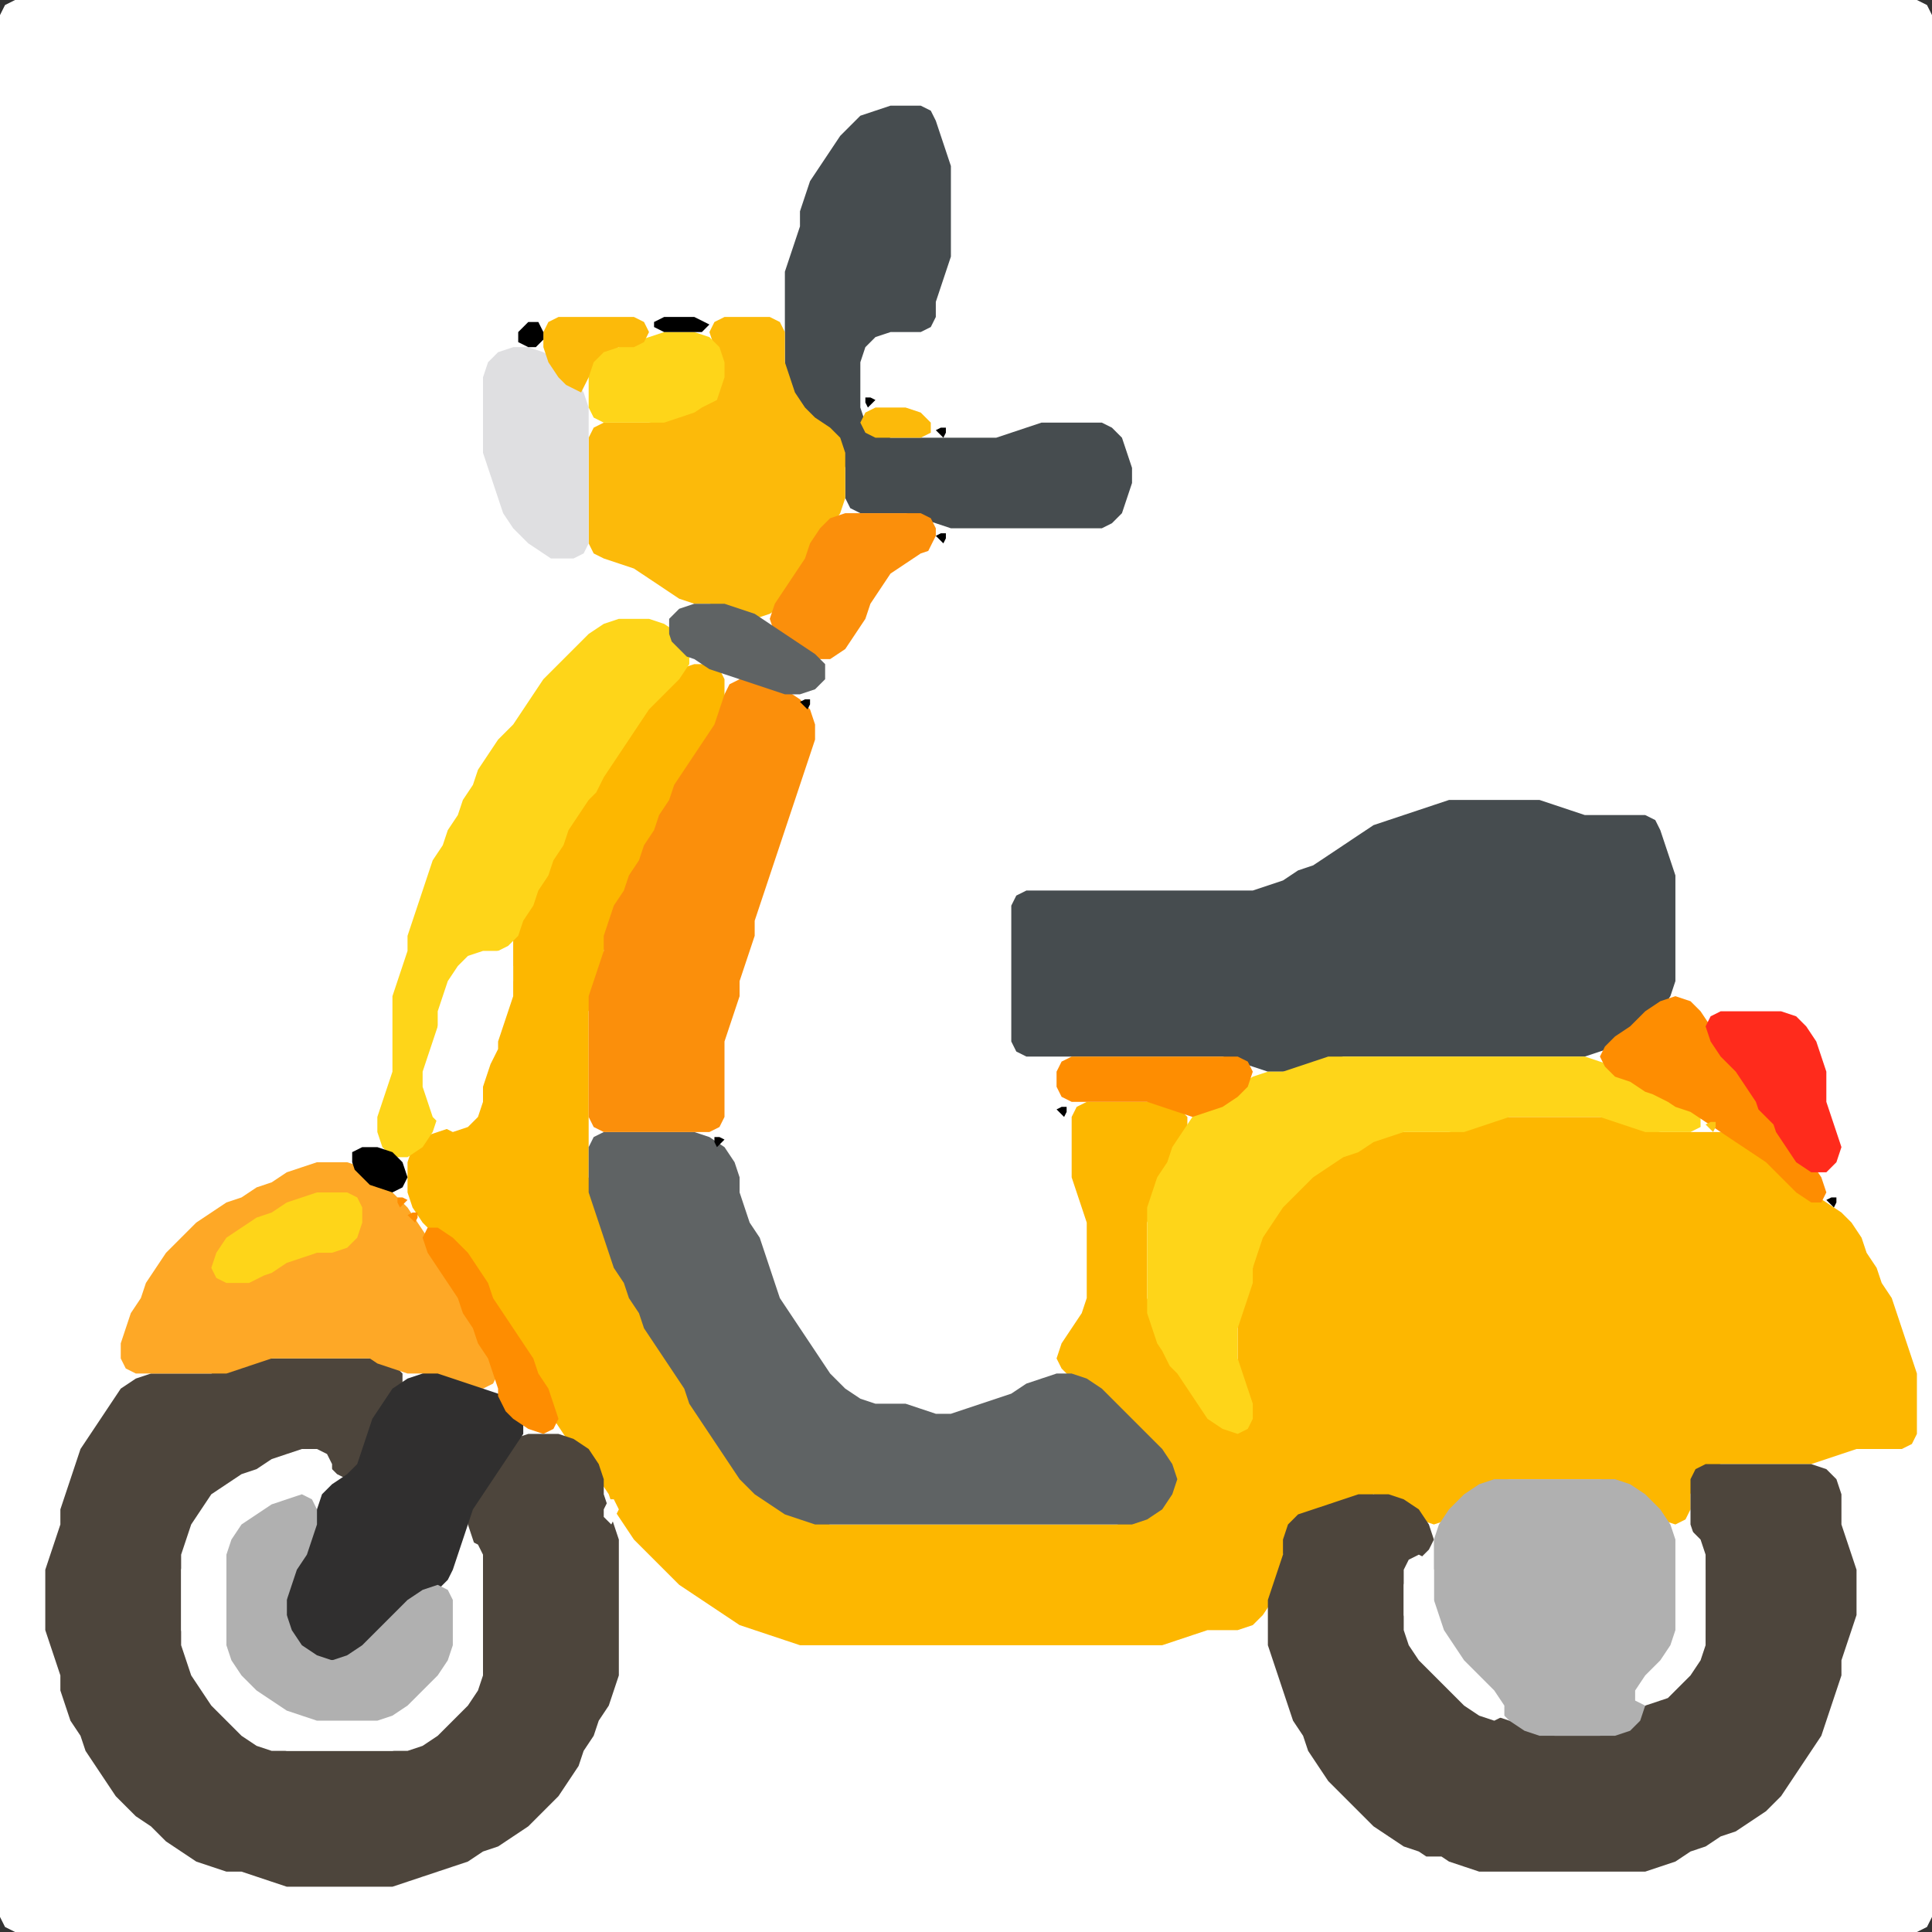 <?xml version="1.0" encoding="UTF-8" standalone="no"?>
<!DOCTYPE svg PUBLIC "-//W3C//DTD SVG 1.1//EN"
"http://www.w3.org/Graphics/SVG/1.1/DTD/svg11.dtd">
<svg width="128" height="128" xmlns="http://www.w3.org/2000/svg" version="1.1">
<rect width="100%" height="100%" fill="#333333" stroke="none"/>
<path d="M 88.5 128.0 L 89.0 128.0 L 90.0 128.0 L 91.0 128.0 L 92.0 128.0 L 93.0 128.0 L 94.0 128.0 L 95.0 128.0 L 96.0 128.0 L 97.0 128.0 L 98.0 128.0 L 99.0 128.0 L 100.0 128.0 L 101.0 128.0 L 102.0 128.0 L 103.0 128.0 L 104.0 128.0 L 105.0 128.0 L 106.0 128.0 L 107.0 128.0 L 108.0 128.0 L 109.0 128.0 L 110.0 128.0 L 111.0 128.0 L 112.0 128.0 L 113.0 128.0 L 114.0 128.0 L 115.0 128.0 L 116.0 128.0 L 117.0 128.0 L 118.0 128.0 L 119.0 128.0 L 120.0 128.0 L 121.0 128.0 L 122.0 128.0 L 123.0 128.0 L 124.0 128.0 L 125.0 128.0 L 126.0 128.0 L 127.0 128.0 L 127.667 127.667 L 128.0 127.0 L 128.0 126.0 L 128.0 125.0 L 128.0 124.0 L 128.0 123.0 L 128.0 122.0 L 128.0 121.0 L 128.0 120.0 L 128.0 119.0 L 128.0 118.0 L 128.0 117.0 L 128.0 116.0 L 128.0 115.0 L 128.0 114.0 L 128.0 113.0 L 128.0 112.0 L 128.0 111.0 L 128.0 110.0 L 128.0 109.0 L 128.0 108.0 L 128.0 107.0 L 128.0 106.0 L 128.0 105.0 L 128.0 104.0 L 128.0 103.0 L 128.0 102.0 L 128.0 101.0 L 128.0 100.0 L 128.0 99.0 L 128.0 98.0 L 128.0 97.0 L 128.0 96.0 L 128.0 95.0 L 128.0 94.0 L 128.0 93.0 L 128.0 92.0 L 128.0 91.0 L 128.0 90.0 L 128.0 89.0 L 128.0 88.0 L 128.0 87.0 L 128.0 86.0 L 128.0 85.0 L 128.0 84.0 L 128.0 83.0 L 128.0 82.0 L 128.0 81.0 L 128.0 80.0 L 128.0 79.0 L 128.0 78.0 L 128.0 77.0 L 128.0 76.0 L 128.0 75.0 L 128.0 74.0 L 128.0 73.0 L 128.0 72.0 L 128.0 71.0 L 128.0 70.0 L 128.0 69.0 L 128.0 68.0 L 128.0 67.0 L 128.0 66.0 L 128.0 65.0 L 128.0 64.0 L 128.0 63.0 L 128.0 62.0 L 128.0 61.0 L 128.0 60.0 L 128.0 59.0 L 128.0 58.0 L 128.0 57.0 L 128.0 56.0 L 128.0 55.0 L 128.0 54.0 L 128.0 53.0 L 128.0 52.0 L 128.0 51.0 L 128.0 50.0 L 128.0 49.0 L 128.0 48.0 L 128.0 47.0 L 128.0 46.0 L 128.0 45.0 L 128.0 44.0 L 128.0 43.0 L 128.0 42.0 L 128.0 41.0 L 128.0 40.0 L 128.0 39.0 L 128.0 38.0 L 128.0 37.0 L 128.0 36.0 L 128.0 35.0 L 128.0 34.0 L 128.0 33.0 L 128.0 32.0 L 128.0 31.0 L 128.0 30.0 L 128.0 29.0 L 128.0 28.0 L 128.0 27.0 L 128.0 26.0 L 128.0 25.0 L 128.0 24.0 L 128.0 23.0 L 128.0 22.0 L 128.0 21.0 L 128.0 20.0 L 128.0 19.0 L 128.0 18.0 L 128.0 17.0 L 128.0 16.0 L 128.0 15.0 L 128.0 14.0 L 128.0 13.0 L 128.0 12.0 L 128.0 11.0 L 128.0 10.0 L 128.0 9.0 L 128.0 8.0 L 128.0 7.0 L 128.0 6.0 L 128.0 5.0 L 128.0 4.0 L 128.0 3.0 L 128.0 2.0 L 128.0 1.0 L 127.667 0.333 L 127.0 0.0 L 126.0 0.0 L 125.0 0.0 L 124.0 0.0 L 123.0 0.0 L 122.0 0.0 L 121.0 0.0 L 120.0 0.0 L 119.0 0.0 L 118.0 0.0 L 117.0 0.0 L 116.0 0.0 L 115.0 0.0 L 114.0 0.0 L 113.0 0.0 L 112.0 0.0 L 111.0 0.0 L 110.0 0.0 L 109.0 0.0 L 108.0 0.0 L 107.0 0.0 L 106.0 0.0 L 105.0 0.0 L 104.0 0.0 L 103.0 0.0 L 102.0 0.0 L 101.0 0.0 L 100.0 0.0 L 99.0 0.0 L 98.0 0.0 L 97.0 0.0 L 96.0 0.0 L 95.0 0.0 L 94.0 0.0 L 93.0 0.0 L 92.0 0.0 L 91.0 0.0 L 90.0 0.0 L 89.0 0.0 L 88.0 0.0 L 87.0 0.0 L 86.0 0.0 L 85.0 0.0 L 84.0 0.0 L 83.0 0.0 L 82.0 0.0 L 81.0 0.0 L 80.0 0.0 L 79.0 0.0 L 78.0 0.0 L 77.0 0.0 L 76.0 0.0 L 75.0 0.0 L 74.0 0.0 L 73.0 0.0 L 72.0 0.0 L 71.0 0.0 L 70.0 0.0 L 69.0 0.0 L 68.0 0.0 L 67.0 0.0 L 66.0 0.0 L 65.0 0.0 L 64.0 0.0 L 63.0 0.0 L 62.0 0.0 L 61.0 0.0 L 60.0 0.0 L 59.0 0.0 L 58.0 0.0 L 57.0 0.0 L 56.0 0.0 L 55.0 0.0 L 54.0 0.0 L 53.0 0.0 L 52.0 0.0 L 51.0 0.0 L 50.0 0.0 L 49.0 0.0 L 48.0 0.0 L 47.0 0.0 L 46.0 0.0 L 45.0 0.0 L 44.0 0.0 L 43.0 0.0 L 42.0 0.0 L 41.0 0.0 L 40.0 0.0 L 39.0 0.0 L 38.0 0.0 L 37.0 0.0 L 36.0 0.0 L 35.0 0.0 L 34.0 0.0 L 33.0 0.0 L 32.0 0.0 L 31.0 0.0 L 30.0 0.0 L 29.0 0.0 L 28.0 0.0 L 27.0 0.0 L 26.0 0.0 L 25.0 0.0 L 24.0 0.0 L 23.0 0.0 L 22.0 0.0 L 21.0 0.0 L 20.0 0.0 L 19.0 0.0 L 18.0 0.0 L 17.0 0.0 L 16.0 0.0 L 15.0 0.0 L 14.0 0.0 L 13.0 0.0 L 12.0 0.0 L 11.0 0.0 L 10.0 0.0 L 9.0 0.0 L 8.0 0.0 L 7.0 0.0 L 6.0 0.0 L 5.0 0.0 L 4.0 0.0 L 3.0 0.0 L 2.0 0.0 L 1.0 0.0 L 0.333 0.333 L 0.0 1.0 L 0.0 2.0 L 0.0 3.0 L 0.0 4.0 L 0.0 5.0 L 0.0 6.0 L 0.0 7.0 L 0.0 8.0 L 0.0 9.0 L 0.0 10.0 L 0.0 11.0 L 0.0 12.0 L 0.0 13.0 L 0.0 14.0 L 0.0 15.0 L 0.0 16.0 L 0.0 17.0 L 0.0 18.0 L 0.0 19.0 L 0.0 20.0 L 0.0 21.0 L 0.0 22.0 L 0.0 23.0 L 0.0 24.0 L 0.0 25.0 L 0.0 26.0 L 0.0 27.0 L 0.0 28.0 L 0.0 29.0 L 0.0 30.0 L 0.0 31.0 L 0.0 32.0 L 0.0 33.0 L 0.0 34.0 L 0.0 35.0 L 0.0 36.0 L 0.0 37.0 L 0.0 38.0 L 0.0 39.0 L 0.0 40.0 L 0.0 41.0 L 0.0 42.0 L 0.0 43.0 L 0.0 44.0 L 0.0 45.0 L 0.0 46.0 L 0.0 47.0 L 0.0 48.0 L 0.0 49.0 L 0.0 50.0 L 0.0 51.0 L 0.0 52.0 L 0.0 53.0 L 0.0 54.0 L 0.0 55.0 L 0.0 56.0 L 0.0 57.0 L 0.0 58.0 L 0.0 59.0 L 0.0 60.0 L 0.0 61.0 L 0.0 62.0 L 0.0 63.0 L 0.0 64.0 L 0.0 65.0 L 0.0 66.0 L 0.0 67.0 L 0.0 68.0 L 0.0 69.0 L 0.0 70.0 L 0.0 71.0 L 0.0 72.0 L 0.0 73.0 L 0.0 74.0 L 0.0 75.0 L 0.0 76.0 L 0.0 77.0 L 0.0 78.0 L 0.0 79.0 L 0.0 80.0 L 0.0 81.0 L 0.0 82.0 L 0.0 83.0 L 0.0 84.0 L 0.0 85.0 L 0.0 86.0 L 0.0 87.0 L 0.0 88.0 L 0.0 89.0 L 0.0 90.0 L 0.0 91.0 L 0.0 92.0 L 0.0 93.0 L 0.0 94.0 L 0.0 95.0 L 0.0 96.0 L 0.0 97.0 L 0.0 98.0 L 0.0 99.0 L 0.0 100.0 L 0.0 101.0 L 0.0 102.0 L 0.0 103.0 L 0.0 104.0 L 0.0 105.0 L 0.0 106.0 L 0.0 107.0 L 0.0 108.0 L 0.0 109.0 L 0.0 110.0 L 0.0 111.0 L 0.0 112.0 L 0.0 113.0 L 0.0 114.0 L 0.0 115.0 L 0.0 116.0 L 0.0 117.0 L 0.0 118.0 L 0.0 119.0 L 0.0 120.0 L 0.0 121.0 L 0.0 122.0 L 0.0 123.0 L 0.0 124.0 L 0.0 125.0 L 0.0 126.0 L 0.0 127.0 L 0.333 127.667 L 1.0 128.0 L 2.0 128.0 L 3.0 128.0 L 4.0 128.0 L 5.0 128.0 L 6.0 128.0 L 7.0 128.0 L 8.0 128.0 L 9.0 128.0 L 10.0 128.0 L 11.0 128.0 L 12.0 128.0 L 13.0 128.0 L 14.0 128.0 L 15.0 128.0 L 16.0 128.0 L 17.0 128.0 L 18.0 128.0 L 19.0 128.0 L 20.0 128.0 L 21.0 128.0 L 22.0 128.0 L 23.0 128.0 L 24.0 128.0 L 25.0 128.0 L 26.0 128.0 L 27.0 128.0 L 28.0 128.0 L 29.0 128.0 L 30.0 128.0 L 31.0 128.0 L 32.0 128.0 L 33.0 128.0 L 34.0 128.0 L 35.0 128.0 L 36.0 128.0 L 37.0 128.0 L 38.0 128.0 L 39.0 128.0 L 40.0 128.0 L 41.0 128.0 L 42.0 128.0 L 43.0 128.0 L 44.0 128.0 L 45.0 128.0 L 46.0 128.0 L 47.0 128.0 L 48.0 128.0 L 49.0 128.0 L 50.0 128.0 L 51.0 128.0 L 52.0 128.0 L 53.0 128.0 L 54.0 128.0 L 55.0 128.0 L 56.0 128.0 L 57.0 128.0 L 58.0 128.0 L 59.0 128.0 L 60.0 128.0 L 61.0 128.0 L 62.0 128.0 L 63.0 128.0 L 64.0 128.0 L 65.0 128.0 L 66.0 128.0 L 67.0 128.0 L 68.0 128.0 L 69.0 128.0 L 70.0 128.0 L 71.0 128.0 L 72.0 128.0 L 73.0 128.0 L 74.0 128.0 L 75.0 128.0 L 76.0 128.0 L 77.0 128.0 L 78.0 128.0 L 79.0 128.0 L 80.0 128.0 L 81.0 128.0 L 82.0 128.0 L 83.0 128.0 L 84.0 128.0 L 85.0 128.0 L 86.0 128.0 L 87.0 128.0 L 87.5 128.0 Z" stroke="none" fill="rgb(255,255,255)" />
<path d="M 72.5 109.0 L 73.0 109.0 L 74.0 109.0 L 75.0 109.0 L 76.0 109.0 L 77.0 109.0 L 78.0 108.667 L 79.0 108.333 L 80.0 108.0 L 81.0 108.0 L 82.0 108.0 L 83.0 107.667 L 83.667 107.0 L 84.333 106.0 L 84.667 105.0 L 85.0 104.0 L 85.0 103.0 L 85.333 102.0 L 86.0 101.0 L 87.0 100.333 L 88.0 100.0 L 89.0 99.667 L 90.0 99.333 L 91.0 99.0 L 92.0 99.333 L 93.0 100.0 L 94.0 100.667 L 95.0 101.0 L 96.0 100.667 L 97.0 100.0 L 98.0 99.0 L 99.0 98.333 L 100.0 98.0 L 101.0 98.0 L 102.0 98.0 L 103.0 98.0 L 104.0 98.0 L 105.0 98.0 L 106.0 98.0 L 107.0 98.333 L 108.0 99.0 L 109.0 100.0 L 110.0 100.667 L 111.0 101.0 L 111.667 100.667 L 112.0 100.0 L 112.0 99.0 L 112.333 98.0 L 113.0 97.333 L 114.0 97.0 L 115.0 97.0 L 116.0 97.0 L 117.0 97.0 L 118.0 97.0 L 119.0 97.0 L 120.0 97.0 L 121.0 96.667 L 122.0 96.333 L 123.0 96.0 L 124.0 96.0 L 125.0 96.0 L 126.0 96.0 L 126.667 95.667 L 127.0 95.0 L 127.0 94.0 L 127.0 93.0 L 127.0 92.0 L 127.0 91.0 L 126.667 90.0 L 126.333 89.0 L 126.0 88.0 L 125.667 87.0 L 125.333 86.0 L 124.667 85.0 L 124.333 84.0 L 123.667 83.0 L 123.333 82.0 L 122.667 81.0 L 122.0 80.333 L 121.0 79.667 L 120.0 79.0 L 119.0 78.0 L 118.0 77.0 L 117.0 76.333 L 116.0 75.667 L 115.0 75.333 L 114.0 75.0 L 113.0 75.0 L 112.0 75.0 L 111.0 75.0 L 110.0 75.0 L 109.0 74.667 L 108.0 74.333 L 107.0 74.0 L 106.0 74.0 L 105.0 74.0 L 104.0 74.0 L 103.0 74.0 L 102.0 74.0 L 101.0 74.0 L 100.0 74.0 L 99.0 74.0 L 98.0 74.333 L 97.0 74.667 L 96.0 75.0 L 95.0 75.0 L 94.0 75.0 L 93.0 75.0 L 92.0 75.0 L 91.0 75.333 L 90.0 75.667 L 89.0 76.333 L 88.0 76.667 L 87.0 77.333 L 86.0 78.0 L 85.0 79.0 L 84.333 80.0 L 83.667 81.0 L 83.333 82.0 L 83.0 83.0 L 83.0 84.0 L 82.667 85.0 L 82.333 86.0 L 82.0 87.0 L 82.0 88.0 L 82.0 89.0 L 82.0 90.0 L 82.0 91.0 L 82.333 92.0 L 82.667 93.0 L 82.667 94.0 L 82.0 94.333 L 81.0 94.0 L 80.0 93.0 L 79.333 92.0 L 78.667 91.0 L 78.0 90.0 L 77.333 89.0 L 76.667 88.0 L 76.333 87.0 L 76.0 86.0 L 76.0 85.0 L 76.0 84.0 L 76.0 83.0 L 76.0 82.0 L 76.0 81.0 L 76.333 80.0 L 76.667 79.0 L 77.333 78.0 L 77.667 77.0 L 78.333 76.0 L 78.667 75.0 L 78.667 74.0 L 78.0 73.333 L 77.0 73.0 L 76.0 73.0 L 75.0 73.0 L 74.0 73.0 L 73.0 73.0 L 72.0 73.0 L 71.333 73.333 L 71.0 74.0 L 71.0 75.0 L 71.0 76.0 L 71.0 77.0 L 71.0 78.0 L 71.333 79.0 L 71.667 80.0 L 72.0 81.0 L 72.0 82.0 L 72.0 83.0 L 72.0 84.0 L 72.0 85.0 L 72.0 86.0 L 71.667 87.0 L 71.0 88.0 L 70.333 89.0 L 70.0 90.0 L 70.333 90.667 L 71.0 91.333 L 72.0 92.0 L 73.0 93.0 L 74.0 94.0 L 75.0 95.0 L 76.0 96.0 L 77.0 97.0 L 77.333 98.0 L 77.0 99.0 L 76.0 100.0 L 75.0 100.667 L 74.0 101.0 L 73.0 101.0 L 72.0 101.0 L 71.0 101.0 L 70.0 101.0 L 69.0 101.0 L 68.0 101.0 L 67.0 101.0 L 66.0 101.0 L 65.0 101.0 L 64.0 101.0 L 63.0 101.0 L 62.0 101.0 L 61.0 101.0 L 60.0 101.0 L 59.0 101.0 L 58.0 101.0 L 57.0 101.0 L 56.0 101.0 L 55.0 101.0 L 54.0 100.667 L 53.0 100.333 L 52.0 99.667 L 51.0 99.0 L 50.0 98.0 L 49.0 97.0 L 48.333 96.0 L 47.667 95.0 L 47.0 94.0 L 46.333 93.0 L 45.667 92.0 L 45.333 91.0 L 44.667 90.0 L 44.0 89.0 L 43.333 88.0 L 42.667 87.0 L 42.333 86.0 L 41.667 85.0 L 41.333 84.0 L 40.667 83.0 L 40.333 82.0 L 40.0 81.0 L 39.667 80.0 L 39.333 79.0 L 39.0 78.0 L 39.0 77.0 L 39.0 76.0 L 39.0 75.0 L 39.0 74.0 L 39.0 73.0 L 39.0 72.0 L 39.0 71.0 L 39.0 70.0 L 39.0 69.0 L 39.0 68.0 L 39.0 67.0 L 39.333 66.0 L 39.667 65.0 L 40.0 64.0 L 40.0 63.0 L 40.333 62.0 L 40.667 61.0 L 41.333 60.0 L 41.667 59.0 L 42.333 58.0 L 42.667 57.0 L 43.333 56.0 L 43.667 55.0 L 44.333 54.0 L 44.667 53.0 L 45.333 52.0 L 46.0 51.0 L 46.667 50.0 L 47.333 49.0 L 47.667 48.0 L 48.0 47.0 L 48.0 46.0 L 48.0 45.0 L 47.667 44.333 L 47.0 44.0 L 46.0 44.0 L 45.0 44.333 L 44.0 45.0 L 43.0 46.0 L 42.333 47.0 L 41.667 48.0 L 41.0 49.0 L 40.333 50.0 L 39.667 51.0 L 39.0 52.0 L 38.333 53.0 L 37.667 54.0 L 37.333 55.0 L 36.667 56.0 L 36.333 57.0 L 35.667 58.0 L 35.333 59.0 L 34.667 60.0 L 34.333 61.0 L 34.0 62.0 L 34.0 63.0 L 34.0 64.0 L 34.0 65.0 L 33.667 66.0 L 33.333 67.0 L 33.0 68.0 L 32.667 69.0 L 32.333 70.0 L 32.0 71.0 L 32.0 72.0 L 31.667 73.0 L 31.0 74.0 L 30.0 74.667 L 29.0 75.0 L 28.0 75.333 L 27.333 76.0 L 27.0 77.0 L 27.0 78.0 L 27.0 79.0 L 27.333 80.0 L 28.0 81.0 L 29.0 82.0 L 30.0 83.0 L 31.0 84.0 L 31.667 85.0 L 32.333 86.0 L 32.667 87.0 L 33.333 88.0 L 34.0 89.0 L 34.667 90.0 L 35.333 91.0 L 35.667 92.0 L 36.333 93.0 L 36.667 94.0 L 37.333 95.0 L 38.0 96.0 L 39.0 97.0 L 39.667 98.0 L 40.333 99.0 L 40.667 100.0 L 41.333 101.0 L 42.0 102.0 L 43.0 103.0 L 44.0 104.0 L 45.0 105.0 L 46.0 105.667 L 47.0 106.333 L 48.0 107.0 L 49.0 107.667 L 50.0 108.0 L 51.0 108.333 L 52.0 108.667 L 53.0 109.0 L 54.0 109.0 L 55.0 109.0 L 56.0 109.0 L 57.0 109.0 L 58.0 109.0 L 59.0 109.0 L 60.0 109.0 L 61.0 109.0 L 62.0 109.0 L 63.0 109.0 L 64.0 109.0 L 65.0 109.0 L 66.0 109.0 L 67.0 109.0 L 68.0 109.0 L 69.0 109.0 L 70.0 109.0 L 71.0 109.0 L 71.5 109.0 Z" stroke="none" fill="rgb(253,183,0)" />
<path d="M 24.5 125.0 L 25.0 125.0 L 26.0 125.0 L 27.0 124.667 L 28.0 124.333 L 29.0 124.0 L 30.0 123.667 L 31.0 123.333 L 32.0 122.667 L 33.0 122.333 L 34.0 121.667 L 35.0 121.0 L 36.0 120.0 L 37.0 119.0 L 37.667 118.0 L 38.333 117.0 L 38.667 116.0 L 39.333 115.0 L 39.667 114.0 L 40.333 113.0 L 40.667 112.0 L 41.0 111.0 L 41.0 110.0 L 41.0 109.0 L 41.0 108.0 L 41.0 107.0 L 41.0 106.0 L 41.0 105.0 L 41.0 104.0 L 41.0 103.0 L 41.0 102.0 L 40.667 101.0 L 40.333 100.0 L 40.0 99.0 L 40.0 98.0 L 39.667 97.0 L 39.0 96.0 L 38.0 95.333 L 37.0 95.0 L 36.0 95.0 L 35.0 95.0 L 34.0 95.333 L 33.333 96.0 L 32.667 97.0 L 32.0 98.0 L 31.333 99.0 L 31.0 100.0 L 31.0 101.0 L 31.333 102.0 L 31.667 103.0 L 32.0 104.0 L 32.0 105.0 L 32.0 106.0 L 32.0 107.0 L 32.0 108.0 L 32.0 109.0 L 32.0 110.0 L 31.667 111.0 L 31.0 112.0 L 30.0 113.0 L 29.0 114.0 L 28.0 115.0 L 27.0 115.667 L 26.0 116.0 L 25.0 116.0 L 24.0 116.0 L 23.0 116.0 L 22.0 116.0 L 21.0 116.0 L 20.0 116.0 L 19.0 116.0 L 18.0 115.667 L 17.0 115.0 L 16.0 114.0 L 15.0 113.0 L 14.0 112.0 L 13.333 111.0 L 12.667 110.0 L 12.333 109.0 L 12.0 108.0 L 12.0 107.0 L 12.0 106.0 L 12.0 105.0 L 12.0 104.0 L 12.333 103.0 L 12.667 102.0 L 13.333 101.0 L 14.0 100.0 L 15.0 99.0 L 16.0 98.333 L 17.0 97.667 L 18.0 97.333 L 19.0 96.667 L 20.0 96.333 L 21.0 96.333 L 21.667 97.0 L 22.333 97.667 L 23.0 98.0 L 23.667 97.667 L 24.0 97.0 L 24.333 96.0 L 24.667 95.0 L 25.333 94.0 L 26.0 93.0 L 26.667 92.0 L 26.667 91.0 L 26.0 90.333 L 25.0 90.0 L 24.0 90.0 L 23.0 90.0 L 22.0 90.0 L 21.0 90.0 L 20.0 90.0 L 19.0 90.0 L 18.0 90.0 L 17.0 90.0 L 16.0 90.333 L 15.0 90.667 L 14.0 91.0 L 13.0 91.0 L 12.0 91.0 L 11.0 91.0 L 10.0 91.0 L 9.0 91.333 L 8.0 92.0 L 7.333 93.0 L 6.667 94.0 L 6.0 95.0 L 5.333 96.0 L 5.0 97.0 L 4.667 98.0 L 4.333 99.0 L 4.0 100.0 L 4.0 101.0 L 3.667 102.0 L 3.333 103.0 L 3.0 104.0 L 3.0 105.0 L 3.0 106.0 L 3.0 107.0 L 3.0 108.0 L 3.333 109.0 L 3.667 110.0 L 4.0 111.0 L 4.0 112.0 L 4.333 113.0 L 4.667 114.0 L 5.333 115.0 L 5.667 116.0 L 6.333 117.0 L 7.0 118.0 L 7.667 119.0 L 8.333 119.667 L 9.0 120.333 L 10.0 121.0 L 11.0 122.0 L 12.0 122.667 L 13.0 123.333 L 14.0 123.667 L 15.0 124.0 L 16.0 124.0 L 17.0 124.333 L 18.0 124.667 L 19.0 125.0 L 20.0 125.0 L 21.0 125.0 L 22.0 125.0 L 23.0 125.0 L 23.5 125.0 Z" stroke="none" fill="rgb(77,69,60)" />
<path d="M 95.5 123.0 L 96.0 123.333 L 97.0 123.667 L 98.0 124.0 L 99.0 124.0 L 100.0 124.0 L 101.0 124.0 L 102.0 124.0 L 103.0 124.0 L 104.0 124.0 L 105.0 124.0 L 106.0 124.0 L 107.0 124.0 L 108.0 124.0 L 109.0 124.0 L 110.0 123.667 L 111.0 123.333 L 112.0 122.667 L 113.0 122.333 L 114.0 121.667 L 115.0 121.333 L 116.0 120.667 L 117.0 120.0 L 118.0 119.0 L 118.667 118.0 L 119.333 117.0 L 120.0 116.0 L 120.667 115.0 L 121.0 114.0 L 121.333 113.0 L 121.667 112.0 L 122.0 111.0 L 122.0 110.0 L 122.333 109.0 L 122.667 108.0 L 123.0 107.0 L 123.0 106.0 L 123.0 105.0 L 123.0 104.0 L 122.667 103.0 L 122.333 102.0 L 122.0 101.0 L 122.0 100.0 L 122.0 99.0 L 121.667 98.0 L 121.0 97.333 L 120.0 97.0 L 119.0 97.0 L 118.0 97.0 L 117.0 97.0 L 116.0 97.0 L 115.0 97.0 L 114.0 97.0 L 113.0 97.0 L 112.333 97.333 L 112.0 98.0 L 112.0 99.0 L 112.0 100.0 L 112.0 101.0 L 112.333 102.0 L 112.667 103.0 L 113.0 104.0 L 113.0 105.0 L 113.0 106.0 L 113.0 107.0 L 113.0 108.0 L 112.667 109.0 L 112.0 110.0 L 111.0 111.0 L 110.0 112.0 L 109.0 113.0 L 108.0 114.0 L 107.0 114.667 L 106.0 115.0 L 105.0 115.0 L 104.0 115.0 L 103.0 115.0 L 102.0 114.667 L 101.0 114.333 L 100.0 114.0 L 99.0 113.667 L 98.0 113.0 L 97.0 112.0 L 96.0 111.0 L 95.0 110.0 L 94.0 109.0 L 93.333 108.0 L 93.0 107.0 L 93.0 106.0 L 93.0 105.0 L 93.333 104.0 L 94.0 103.333 L 94.667 102.667 L 95.0 102.0 L 94.667 101.0 L 94.0 100.0 L 93.0 99.333 L 92.0 99.0 L 91.0 99.0 L 90.0 99.0 L 89.0 99.333 L 88.0 99.667 L 87.0 100.0 L 86.0 100.333 L 85.333 101.0 L 85.0 102.0 L 85.0 103.0 L 84.667 104.0 L 84.333 105.0 L 84.0 106.0 L 84.0 107.0 L 84.0 108.0 L 84.0 109.0 L 84.333 110.0 L 84.667 111.0 L 85.0 112.0 L 85.333 113.0 L 85.667 114.0 L 86.333 115.0 L 86.667 116.0 L 87.333 117.0 L 88.0 118.0 L 89.0 119.0 L 90.0 120.0 L 91.0 121.0 L 92.0 121.667 L 93.0 122.333 L 94.0 122.667 L 94.5 123.0 Z" stroke="none" fill="rgb(77,69,60)" />
<path d="M 103.5 70.0 L 104.0 70.0 L 105.0 70.0 L 106.0 69.667 L 107.0 69.333 L 108.0 68.667 L 109.0 68.0 L 110.0 67.0 L 110.667 66.0 L 111.0 65.0 L 111.0 64.0 L 111.0 63.0 L 111.0 62.0 L 111.0 61.0 L 111.0 60.0 L 111.0 59.0 L 111.0 58.0 L 110.667 57.0 L 110.333 56.0 L 110.0 55.0 L 109.667 54.333 L 109.0 54.0 L 108.0 54.0 L 107.0 54.0 L 106.0 54.0 L 105.0 54.0 L 104.0 53.667 L 103.0 53.333 L 102.0 53.0 L 101.0 53.0 L 100.0 53.0 L 99.0 53.0 L 98.0 53.0 L 97.0 53.0 L 96.0 53.0 L 95.0 53.333 L 94.0 53.667 L 93.0 54.0 L 92.0 54.333 L 91.0 54.667 L 90.0 55.333 L 89.0 56.0 L 88.0 56.667 L 87.0 57.333 L 86.0 57.667 L 85.0 58.333 L 84.0 58.667 L 83.0 59.0 L 82.0 59.0 L 81.0 59.0 L 80.0 59.0 L 79.0 59.0 L 78.0 59.0 L 77.0 59.0 L 76.0 59.0 L 75.0 59.0 L 74.0 59.0 L 73.0 59.0 L 72.0 59.0 L 71.0 59.0 L 70.0 59.0 L 69.0 59.0 L 68.0 59.0 L 67.333 59.333 L 67.0 60.0 L 67.0 61.0 L 67.0 62.0 L 67.0 63.0 L 67.0 64.0 L 67.0 65.0 L 67.0 66.0 L 67.0 67.0 L 67.0 68.0 L 67.0 69.0 L 67.333 69.667 L 68.0 70.0 L 69.0 70.0 L 70.0 70.0 L 71.0 70.0 L 72.0 70.0 L 73.0 70.0 L 74.0 70.0 L 75.0 70.0 L 76.0 70.0 L 77.0 70.0 L 78.0 70.0 L 79.0 70.0 L 80.0 70.0 L 81.0 70.0 L 82.0 70.333 L 83.0 70.667 L 84.0 71.0 L 85.0 71.0 L 86.0 71.0 L 87.0 70.667 L 88.0 70.333 L 89.0 70.0 L 90.0 70.0 L 91.0 70.0 L 92.0 70.0 L 93.0 70.0 L 94.0 70.0 L 95.0 70.0 L 96.0 70.0 L 97.0 70.0 L 98.0 70.0 L 99.0 70.0 L 100.0 70.0 L 101.0 70.0 L 102.0 70.0 L 102.5 70.0 Z" stroke="none" fill="rgb(70,76,79)" />
<path d="M 72.5 101.0 L 73.0 101.0 L 74.0 101.0 L 75.0 101.0 L 76.0 100.667 L 77.0 100.0 L 77.667 99.0 L 78.0 98.0 L 77.667 97.0 L 77.0 96.0 L 76.0 95.0 L 75.0 94.0 L 74.0 93.0 L 73.0 92.0 L 72.0 91.333 L 71.0 91.0 L 70.0 91.0 L 69.0 91.333 L 68.0 91.667 L 67.0 92.333 L 66.0 92.667 L 65.0 93.0 L 64.0 93.333 L 63.0 93.667 L 62.0 93.667 L 61.0 93.333 L 60.0 93.0 L 59.0 93.0 L 58.0 93.0 L 57.0 92.667 L 56.0 92.0 L 55.0 91.0 L 54.333 90.0 L 53.667 89.0 L 53.0 88.0 L 52.333 87.0 L 51.667 86.0 L 51.333 85.0 L 51.0 84.0 L 50.667 83.0 L 50.333 82.0 L 49.667 81.0 L 49.333 80.0 L 49.0 79.0 L 49.0 78.0 L 48.667 77.0 L 48.0 76.0 L 47.0 75.333 L 46.0 75.0 L 45.0 75.0 L 44.0 75.0 L 43.0 75.0 L 42.0 75.0 L 41.0 75.0 L 40.0 75.0 L 39.333 75.333 L 39.0 76.0 L 39.0 77.0 L 39.0 78.0 L 39.0 79.0 L 39.333 80.0 L 39.667 81.0 L 40.0 82.0 L 40.333 83.0 L 40.667 84.0 L 41.333 85.0 L 41.667 86.0 L 42.333 87.0 L 42.667 88.0 L 43.333 89.0 L 44.0 90.0 L 44.667 91.0 L 45.333 92.0 L 45.667 93.0 L 46.333 94.0 L 47.0 95.0 L 47.667 96.0 L 48.333 97.0 L 49.0 98.0 L 50.0 99.0 L 51.0 99.667 L 52.0 100.333 L 53.0 100.667 L 54.0 101.0 L 55.0 101.0 L 56.0 101.0 L 57.0 101.0 L 58.0 101.0 L 59.0 101.0 L 60.0 101.0 L 61.0 101.0 L 62.0 101.0 L 63.0 101.0 L 64.0 101.0 L 65.0 101.0 L 66.0 101.0 L 67.0 101.0 L 68.0 101.0 L 69.0 101.0 L 70.0 101.0 L 71.0 101.0 L 71.5 101.0 Z" stroke="none" fill="rgb(95,99,100)" />
<path d="M 58.5 34.0 L 59.0 34.0 L 60.0 34.0 L 61.0 34.333 L 62.0 34.667 L 63.0 35.0 L 64.0 35.0 L 65.0 35.0 L 66.0 35.0 L 67.0 35.0 L 68.0 35.0 L 69.0 35.0 L 70.0 35.0 L 71.0 35.0 L 72.0 35.0 L 73.0 35.0 L 73.667 34.667 L 74.333 34.0 L 74.667 33.0 L 75.0 32.0 L 75.0 31.0 L 74.667 30.0 L 74.333 29.0 L 73.667 28.333 L 73.0 28.0 L 72.0 28.0 L 71.0 28.0 L 70.0 28.0 L 69.0 28.0 L 68.0 28.333 L 67.0 28.667 L 66.0 29.0 L 65.0 29.0 L 64.0 29.0 L 63.0 29.0 L 62.0 29.0 L 61.0 29.0 L 60.0 29.0 L 59.0 29.0 L 58.0 28.667 L 57.333 28.0 L 57.0 27.0 L 57.0 26.0 L 57.0 25.0 L 57.0 24.0 L 57.333 23.0 L 58.0 22.333 L 59.0 22.0 L 60.0 22.0 L 61.0 22.0 L 61.667 21.667 L 62.0 21.0 L 62.0 20.0 L 62.333 19.0 L 62.667 18.0 L 63.0 17.0 L 63.0 16.0 L 63.0 15.0 L 63.0 14.0 L 63.0 13.0 L 63.0 12.0 L 63.0 11.0 L 62.667 10.0 L 62.333 9.0 L 62.0 8.0 L 61.667 7.333 L 61.0 7.0 L 60.0 7.0 L 59.0 7.0 L 58.0 7.333 L 57.0 7.667 L 56.333 8.333 L 55.667 9.0 L 55.0 10.0 L 54.333 11.0 L 53.667 12.0 L 53.333 13.0 L 53.0 14.0 L 53.0 15.0 L 52.667 16.0 L 52.333 17.0 L 52.0 18.0 L 52.0 19.0 L 52.0 20.0 L 52.0 21.0 L 52.0 22.0 L 52.0 23.0 L 52.0 24.0 L 52.0 25.0 L 52.333 26.0 L 52.667 27.0 L 53.333 27.667 L 54.0 28.333 L 55.0 29.0 L 55.667 30.0 L 56.0 31.0 L 56.0 32.0 L 56.0 33.0 L 56.333 33.667 L 57.0 34.0 L 57.5 34.0 Z" stroke="none" fill="rgb(70,76,79)" />
<path d="M 77.5 90.5 L 78.0 91.0 L 78.667 92.0 L 79.333 93.0 L 80.0 94.0 L 81.0 94.667 L 82.0 95.0 L 82.667 94.667 L 83.0 94.0 L 83.0 93.0 L 82.667 92.0 L 82.333 91.0 L 82.0 90.0 L 82.0 89.0 L 82.0 88.0 L 82.333 87.0 L 82.667 86.0 L 83.0 85.0 L 83.0 84.0 L 83.333 83.0 L 83.667 82.0 L 84.333 81.0 L 85.0 80.0 L 86.0 79.0 L 87.0 78.0 L 88.0 77.333 L 89.0 76.667 L 90.0 76.333 L 91.0 75.667 L 92.0 75.333 L 93.0 75.0 L 94.0 75.0 L 95.0 75.0 L 96.0 75.0 L 97.0 75.0 L 98.0 74.667 L 99.0 74.333 L 100.0 74.0 L 101.0 74.0 L 102.0 74.0 L 103.0 74.0 L 104.0 74.0 L 105.0 74.0 L 106.0 74.0 L 107.0 74.333 L 108.0 74.667 L 109.0 75.0 L 110.0 75.0 L 111.0 75.0 L 112.0 75.0 L 112.667 74.667 L 112.667 74.0 L 112.0 73.333 L 111.0 72.667 L 110.0 72.333 L 109.0 71.667 L 108.0 71.333 L 107.0 70.667 L 106.0 70.333 L 105.0 70.0 L 104.0 70.0 L 103.0 70.0 L 102.0 70.0 L 101.0 70.0 L 100.0 70.0 L 99.0 70.0 L 98.0 70.0 L 97.0 70.0 L 96.0 70.0 L 95.0 70.0 L 94.0 70.0 L 93.0 70.0 L 92.0 70.0 L 91.0 70.0 L 90.0 70.0 L 89.0 70.0 L 88.0 70.0 L 87.0 70.333 L 86.0 70.667 L 85.0 71.0 L 84.0 71.0 L 83.0 71.333 L 82.0 72.0 L 81.0 72.667 L 80.0 73.333 L 79.0 74.0 L 78.333 75.0 L 77.667 76.0 L 77.333 77.0 L 76.667 78.0 L 76.333 79.0 L 76.0 80.0 L 76.0 81.0 L 76.0 82.0 L 76.0 83.0 L 76.0 84.0 L 76.0 85.0 L 76.0 86.0 L 76.0 87.0 L 76.333 88.0 L 76.667 89.0 L 77.0 89.5 Z" stroke="none" fill="rgb(254,213,25)" />
<path d="M 24.5 116.0 L 25.0 116.0 L 26.0 116.0 L 27.0 116.0 L 28.0 115.667 L 29.0 115.0 L 30.0 114.0 L 31.0 113.0 L 31.667 112.0 L 32.0 111.0 L 32.0 110.0 L 32.0 109.0 L 32.0 108.0 L 32.0 107.0 L 32.0 106.0 L 32.0 105.0 L 32.0 104.0 L 32.0 103.0 L 31.667 102.333 L 31.0 102.0 L 30.333 102.333 L 30.0 103.0 L 30.0 104.0 L 30.0 105.0 L 30.0 106.0 L 30.0 107.0 L 30.0 108.0 L 29.667 109.0 L 29.0 110.0 L 28.0 111.0 L 27.0 112.0 L 26.0 113.0 L 25.0 113.667 L 24.0 114.0 L 23.0 114.0 L 22.0 114.0 L 21.0 113.667 L 20.0 113.333 L 19.0 112.667 L 18.0 112.0 L 17.0 111.0 L 16.0 110.0 L 15.333 109.0 L 15.0 108.0 L 15.0 107.0 L 15.0 106.0 L 15.0 105.0 L 15.0 104.0 L 15.333 103.0 L 16.0 102.0 L 17.0 101.0 L 18.0 100.333 L 19.0 99.667 L 20.0 99.333 L 21.0 99.0 L 21.667 98.667 L 22.0 98.0 L 22.0 97.0 L 21.667 96.333 L 21.0 96.0 L 20.0 96.0 L 19.0 96.333 L 18.0 96.667 L 17.0 97.333 L 16.0 97.667 L 15.0 98.333 L 14.0 99.0 L 13.333 100.0 L 12.667 101.0 L 12.333 102.0 L 12.0 103.0 L 12.0 104.0 L 12.0 105.0 L 12.0 106.0 L 12.0 107.0 L 12.0 108.0 L 12.0 109.0 L 12.333 110.0 L 12.667 111.0 L 13.333 112.0 L 14.0 113.0 L 15.0 114.0 L 16.0 115.0 L 17.0 115.667 L 18.0 116.0 L 19.0 116.0 L 20.0 116.0 L 21.0 116.0 L 22.0 116.0 L 23.0 116.0 L 23.5 116.0 Z" stroke="none" fill="rgb(255,255,255)" />
<path d="M 42.5 75.0 L 43.0 75.0 L 44.0 75.0 L 45.0 75.0 L 46.0 75.0 L 47.0 75.0 L 47.667 74.667 L 48.0 74.0 L 48.0 73.0 L 48.0 72.0 L 48.0 71.0 L 48.0 70.0 L 48.0 69.0 L 48.333 68.0 L 48.667 67.0 L 49.0 66.0 L 49.0 65.0 L 49.333 64.0 L 49.667 63.0 L 50.0 62.0 L 50.0 61.0 L 50.333 60.0 L 50.667 59.0 L 51.0 58.0 L 51.333 57.0 L 51.667 56.0 L 52.0 55.0 L 52.333 54.0 L 52.667 53.0 L 53.0 52.0 L 53.333 51.0 L 53.667 50.0 L 54.0 49.0 L 54.0 48.0 L 53.667 47.0 L 53.0 46.333 L 52.0 45.667 L 51.0 45.333 L 50.0 45.0 L 49.0 45.0 L 48.333 45.333 L 48.0 46.0 L 47.667 47.0 L 47.333 48.0 L 46.667 49.0 L 46.0 50.0 L 45.333 51.0 L 44.667 52.0 L 44.333 53.0 L 43.667 54.0 L 43.333 55.0 L 42.667 56.0 L 42.333 57.0 L 41.667 58.0 L 41.333 59.0 L 40.667 60.0 L 40.333 61.0 L 40.0 62.0 L 40.0 63.0 L 39.667 64.0 L 39.333 65.0 L 39.0 66.0 L 39.0 67.0 L 39.0 68.0 L 39.0 69.0 L 39.0 70.0 L 39.0 71.0 L 39.0 72.0 L 39.0 73.0 L 39.0 74.0 L 39.333 74.667 L 40.0 75.0 L 41.0 75.0 L 41.5 75.0 Z" stroke="none" fill="rgb(251,143,11)" />
<path d="M 24.5 90.0 L 25.0 90.333 L 26.0 90.667 L 27.0 91.0 L 28.0 91.0 L 29.0 91.333 L 30.0 91.667 L 31.0 92.0 L 32.0 92.0 L 32.667 91.667 L 33.0 91.0 L 32.667 90.0 L 32.333 89.0 L 31.667 88.0 L 31.333 87.0 L 30.667 86.0 L 30.333 85.0 L 29.667 84.0 L 29.0 83.0 L 28.333 82.0 L 27.667 81.0 L 27.0 80.0 L 26.0 79.0 L 25.0 78.0 L 24.0 77.333 L 23.0 77.0 L 22.0 77.0 L 21.0 77.0 L 20.0 77.333 L 19.0 77.667 L 18.0 78.333 L 17.0 78.667 L 16.0 79.333 L 15.0 79.667 L 14.0 80.333 L 13.0 81.0 L 12.0 82.0 L 11.0 83.0 L 10.333 84.0 L 9.667 85.0 L 9.333 86.0 L 8.667 87.0 L 8.333 88.0 L 8.0 89.0 L 8.0 90.0 L 8.333 90.667 L 9.0 91.0 L 10.0 91.0 L 11.0 91.0 L 12.0 91.0 L 13.0 91.0 L 14.0 91.0 L 15.0 91.0 L 16.0 90.667 L 17.0 90.333 L 18.0 90.0 L 19.0 90.0 L 20.0 90.0 L 21.0 90.0 L 22.0 90.0 L 23.0 90.0 L 23.5 90.0 Z" stroke="none" fill="rgb(254,168,38)" />
<path d="M 40.0 51.5 L 40.333 51.0 L 41.0 50.0 L 41.667 49.0 L 42.333 48.0 L 43.0 47.0 L 44.0 46.0 L 45.0 45.0 L 45.667 44.0 L 45.667 43.0 L 45.0 42.0 L 44.0 41.333 L 43.0 41.0 L 42.0 41.0 L 41.0 41.0 L 40.0 41.333 L 39.0 42.0 L 38.0 43.0 L 37.0 44.0 L 36.0 45.0 L 35.333 46.0 L 34.667 47.0 L 34.0 48.0 L 33.0 49.0 L 32.333 50.0 L 31.667 51.0 L 31.333 52.0 L 30.667 53.0 L 30.333 54.0 L 29.667 55.0 L 29.333 56.0 L 28.667 57.0 L 28.333 58.0 L 28.0 59.0 L 27.667 60.0 L 27.333 61.0 L 27.0 62.0 L 27.0 63.0 L 26.667 64.0 L 26.333 65.0 L 26.0 66.0 L 26.0 67.0 L 26.0 68.0 L 26.0 69.0 L 26.0 70.0 L 26.0 71.0 L 25.667 72.0 L 25.333 73.0 L 25.0 74.0 L 25.0 75.0 L 25.333 76.0 L 26.0 76.667 L 27.0 76.667 L 28.0 76.0 L 28.667 75.0 L 29.0 74.0 L 28.667 73.0 L 28.333 72.0 L 28.333 71.0 L 28.667 70.0 L 29.0 69.0 L 29.0 68.0 L 29.333 67.0 L 29.667 66.0 L 30.333 65.0 L 31.0 64.0 L 32.0 63.333 L 33.0 63.0 L 33.667 62.667 L 34.333 62.0 L 34.667 61.0 L 35.333 60.0 L 35.667 59.0 L 36.333 58.0 L 36.667 57.0 L 37.333 56.0 L 37.667 55.0 L 38.333 54.0 L 39.0 53.0 L 39.5 52.5 Z" stroke="none" fill="rgb(254,213,25)" />
<path d="M 95.5 108.5 L 95.667 109.0 L 96.333 110.0 L 97.0 111.0 L 98.0 112.0 L 99.0 113.0 L 100.0 114.0 L 101.0 114.667 L 102.0 115.0 L 103.0 115.0 L 104.0 115.0 L 105.0 115.0 L 106.0 115.0 L 107.0 115.0 L 108.0 114.667 L 108.667 114.0 L 109.0 113.0 L 109.333 112.0 L 110.0 111.0 L 110.667 110.0 L 111.0 109.0 L 111.0 108.0 L 111.0 107.0 L 111.0 106.0 L 111.0 105.0 L 111.0 104.0 L 111.0 103.0 L 111.0 102.0 L 110.667 101.0 L 110.0 100.0 L 109.0 99.0 L 108.0 98.333 L 107.0 98.0 L 106.0 98.0 L 105.0 98.0 L 104.0 98.0 L 103.0 98.0 L 102.0 98.0 L 101.0 98.0 L 100.0 98.0 L 99.0 98.0 L 98.0 98.333 L 97.0 99.0 L 96.0 100.0 L 95.333 101.0 L 95.0 102.0 L 95.0 103.0 L 95.0 104.0 L 95.0 105.0 L 95.0 106.0 L 95.0 107.0 L 95.0 107.5 Z" stroke="none" fill="rgb(176,176,176)" />
<path d="M 53.0 38.5 L 53.333 38.0 L 53.667 37.0 L 54.333 36.0 L 55.0 35.0 L 55.667 34.0 L 56.0 33.0 L 56.0 32.0 L 56.0 31.0 L 56.0 30.0 L 55.667 29.0 L 55.0 28.333 L 54.0 27.667 L 53.333 27.0 L 52.667 26.0 L 52.333 25.0 L 52.0 24.0 L 52.0 23.0 L 52.0 22.0 L 51.667 21.333 L 51.0 21.0 L 50.0 21.0 L 49.0 21.0 L 48.0 21.0 L 47.333 21.333 L 47.0 22.0 L 47.333 23.0 L 47.667 24.0 L 47.667 25.0 L 47.0 26.0 L 46.0 26.667 L 45.0 27.333 L 44.0 27.667 L 43.0 28.0 L 42.0 28.0 L 41.0 28.0 L 40.0 28.0 L 39.333 28.333 L 39.0 29.0 L 39.0 30.0 L 39.0 31.0 L 39.0 32.0 L 39.0 33.0 L 39.0 34.0 L 39.0 35.0 L 39.0 36.0 L 39.333 36.667 L 40.0 37.0 L 41.0 37.333 L 42.0 37.667 L 43.0 38.333 L 44.0 39.0 L 45.0 39.667 L 46.0 40.0 L 47.0 40.0 L 48.0 40.333 L 49.0 40.667 L 50.0 41.0 L 51.0 40.667 L 52.0 40.0 L 52.5 39.5 Z" stroke="none" fill="rgb(252,186,10)" />
<path d="M 24.5 109.5 L 25.0 109.0 L 26.0 108.0 L 27.0 107.0 L 28.0 106.0 L 29.0 105.333 L 29.667 104.667 L 30.0 104.0 L 30.333 103.0 L 30.667 102.0 L 31.0 101.0 L 31.333 100.0 L 32.0 99.0 L 32.667 98.0 L 33.333 97.0 L 34.0 96.0 L 34.667 95.0 L 34.667 94.0 L 34.0 93.0 L 33.0 92.333 L 32.0 92.0 L 31.0 91.667 L 30.0 91.333 L 29.0 91.0 L 28.0 91.0 L 27.0 91.333 L 26.0 92.0 L 25.333 93.0 L 24.667 94.0 L 24.333 95.0 L 24.0 96.0 L 23.667 97.0 L 23.0 97.667 L 22.0 98.333 L 21.333 99.0 L 21.0 100.0 L 20.667 101.0 L 20.333 102.0 L 19.667 103.0 L 19.333 104.0 L 19.0 105.0 L 19.0 106.0 L 19.0 107.0 L 19.0 108.0 L 19.333 109.0 L 20.0 109.667 L 21.0 110.0 L 22.0 110.0 L 23.0 110.0 L 23.5 110.0 Z" stroke="none" fill="rgb(48,47,47)" />
<path d="M 24.5 114.0 L 25.0 114.0 L 26.0 113.667 L 27.0 113.0 L 28.0 112.0 L 29.0 111.0 L 29.667 110.0 L 30.0 109.0 L 30.0 108.0 L 30.0 107.0 L 30.0 106.0 L 29.667 105.333 L 29.0 105.0 L 28.0 105.333 L 27.0 106.0 L 26.0 107.0 L 25.0 108.0 L 24.0 109.0 L 23.0 109.667 L 22.0 110.0 L 21.0 109.667 L 20.0 109.0 L 19.333 108.0 L 19.0 107.0 L 19.0 106.0 L 19.333 105.0 L 19.667 104.0 L 20.333 103.0 L 20.667 102.0 L 21.0 101.0 L 21.0 100.0 L 20.667 99.333 L 20.0 99.0 L 19.0 99.333 L 18.0 99.667 L 17.0 100.333 L 16.0 101.0 L 15.333 102.0 L 15.0 103.0 L 15.0 104.0 L 15.0 105.0 L 15.0 106.0 L 15.0 107.0 L 15.0 108.0 L 15.0 109.0 L 15.333 110.0 L 16.0 111.0 L 17.0 112.0 L 18.0 112.667 L 19.0 113.333 L 20.0 113.667 L 21.0 114.0 L 22.0 114.0 L 23.0 114.0 L 23.5 114.0 Z" stroke="none" fill="rgb(176,176,176)" />
<path d="M 37.5 37.0 L 38.0 37.0 L 38.667 36.667 L 39.0 36.0 L 39.0 35.0 L 39.0 34.0 L 39.0 33.0 L 39.0 32.0 L 39.0 31.0 L 39.0 30.0 L 39.0 29.0 L 39.0 28.0 L 39.0 27.0 L 38.667 26.0 L 38.0 25.0 L 37.0 24.0 L 36.0 23.333 L 35.0 23.0 L 34.0 23.0 L 33.0 23.333 L 32.333 24.0 L 32.0 25.0 L 32.0 26.0 L 32.0 27.0 L 32.0 28.0 L 32.0 29.0 L 32.0 30.0 L 32.333 31.0 L 32.667 32.0 L 33.0 33.0 L 33.333 34.0 L 34.0 35.0 L 35.0 36.0 L 36.0 36.667 L 36.5 37.0 Z" stroke="none" fill="rgb(223,223,225)" />
<path d="M 110.5 73.0 L 111.0 73.333 L 112.0 73.667 L 113.0 74.333 L 114.0 75.0 L 115.0 75.667 L 116.0 76.333 L 117.0 77.0 L 118.0 78.0 L 119.0 79.0 L 120.0 79.667 L 120.667 79.667 L 121.0 79.0 L 120.667 78.0 L 120.0 77.0 L 119.0 76.0 L 118.333 75.0 L 117.667 74.0 L 117.0 73.0 L 116.333 72.0 L 115.667 71.0 L 115.0 70.0 L 114.0 69.0 L 113.333 68.0 L 112.667 67.0 L 112.0 66.333 L 111.0 66.0 L 110.0 66.333 L 109.0 67.0 L 108.0 68.0 L 107.0 68.667 L 106.333 69.333 L 106.0 70.0 L 106.333 70.667 L 107.0 71.333 L 108.0 71.667 L 109.0 72.333 L 109.5 72.5 Z" stroke="none" fill="rgb(254,141,1)" />
<path d="M 62.0 35.5 L 62.0 35.0 L 61.667 34.333 L 61.0 34.0 L 60.0 34.0 L 59.0 34.0 L 58.0 34.0 L 57.0 34.0 L 56.0 34.0 L 55.0 34.333 L 54.333 35.0 L 53.667 36.0 L 53.333 37.0 L 52.667 38.0 L 52.0 39.0 L 51.333 40.0 L 51.0 41.0 L 51.333 42.0 L 52.0 42.667 L 53.0 43.333 L 54.0 43.667 L 55.0 43.667 L 56.0 43.0 L 56.667 42.0 L 57.333 41.0 L 57.667 40.0 L 58.333 39.0 L 59.0 38.0 L 60.0 37.333 L 61.0 36.667 L 61.5 36.5 Z" stroke="none" fill="rgb(251,143,11)" />
<path d="M 117.5 74.5 L 117.667 75.0 L 118.333 76.0 L 119.0 77.0 L 120.0 77.667 L 121.0 77.667 L 121.667 77.0 L 122.0 76.0 L 121.667 75.0 L 121.333 74.0 L 121.0 73.0 L 121.0 72.0 L 121.0 71.0 L 120.667 70.0 L 120.333 69.0 L 119.667 68.0 L 119.0 67.333 L 118.0 67.0 L 117.0 67.0 L 116.0 67.0 L 115.0 67.0 L 114.0 67.0 L 113.333 67.333 L 113.0 68.0 L 113.333 69.0 L 114.0 70.0 L 115.0 71.0 L 115.667 72.0 L 116.333 73.0 L 116.5 73.5 Z" stroke="none" fill="rgb(255,43,28)" />
<path d="M 33.0 69.5 L 33.0 69.0 L 33.333 68.0 L 33.667 67.0 L 34.0 66.0 L 34.0 65.0 L 34.0 64.0 L 33.667 63.333 L 33.0 63.0 L 32.0 63.0 L 31.0 63.333 L 30.333 64.0 L 29.667 65.0 L 29.333 66.0 L 29.0 67.0 L 29.0 68.0 L 28.667 69.0 L 28.333 70.0 L 28.0 71.0 L 28.0 72.0 L 28.333 73.0 L 28.667 74.0 L 29.333 74.667 L 30.0 75.0 L 31.0 74.667 L 31.667 74.0 L 32.0 73.0 L 32.0 72.0 L 32.333 71.0 L 32.5 70.5 Z" stroke="none" fill="rgb(255,255,255)" />
<path d="M 47.5 26.5 L 47.667 26.0 L 48.0 25.0 L 48.0 24.0 L 47.667 23.0 L 47.0 22.333 L 46.0 22.0 L 45.0 22.0 L 44.0 22.0 L 43.0 22.333 L 42.0 22.667 L 41.0 23.0 L 40.0 23.0 L 39.333 23.333 L 39.0 24.0 L 39.0 25.0 L 39.0 26.0 L 39.0 27.0 L 39.333 27.667 L 40.0 28.0 L 41.0 28.0 L 42.0 28.0 L 43.0 28.0 L 44.0 28.0 L 45.0 27.667 L 46.0 27.333 L 46.5 27.0 Z" stroke="none" fill="rgb(254,213,25)" />
<path d="M 75.5 73.0 L 76.0 73.0 L 77.0 73.333 L 78.0 73.667 L 79.0 74.0 L 80.0 73.667 L 81.0 73.333 L 82.0 72.667 L 82.667 72.0 L 83.0 71.0 L 82.667 70.333 L 82.0 70.0 L 81.0 70.0 L 80.0 70.0 L 79.0 70.0 L 78.0 70.0 L 77.0 70.0 L 76.0 70.0 L 75.0 70.0 L 74.0 70.0 L 73.0 70.0 L 72.0 70.0 L 71.0 70.0 L 70.333 70.333 L 70.0 71.0 L 70.0 72.0 L 70.333 72.667 L 71.0 73.0 L 72.0 73.0 L 73.0 73.0 L 74.0 73.0 L 74.5 73.0 Z" stroke="none" fill="rgb(254,141,1)" />
<path d="M 33.5 93.5 L 34.0 94.0 L 35.0 94.667 L 36.0 95.0 L 36.667 94.667 L 37.0 94.0 L 36.667 93.0 L 36.333 92.0 L 35.667 91.0 L 35.333 90.0 L 34.667 89.0 L 34.0 88.0 L 33.333 87.0 L 32.667 86.0 L 32.333 85.0 L 31.667 84.0 L 31.0 83.0 L 30.0 82.0 L 29.0 81.333 L 28.333 81.333 L 28.0 82.0 L 28.333 83.0 L 29.0 84.0 L 29.667 85.0 L 30.333 86.0 L 30.667 87.0 L 31.333 88.0 L 31.667 89.0 L 32.333 90.0 L 32.667 91.0 L 33.0 92.0 L 33.0 92.5 Z" stroke="none" fill="rgb(254,141,1)" />
<path d="M 45.5 43.5 L 46.0 43.667 L 47.0 44.333 L 48.0 44.667 L 49.0 45.0 L 50.0 45.333 L 51.0 45.667 L 52.0 46.0 L 53.0 46.0 L 54.0 45.667 L 54.667 45.0 L 54.667 44.0 L 54.0 43.333 L 53.0 42.667 L 52.0 42.0 L 51.0 41.333 L 50.0 40.667 L 49.0 40.333 L 48.0 40.0 L 47.0 40.0 L 46.0 40.0 L 45.0 40.333 L 44.333 41.0 L 44.333 42.0 L 44.5 42.5 Z" stroke="none" fill="rgb(95,99,100)" />
<path d="M 17.5 84.5 L 18.0 84.333 L 19.0 83.667 L 20.0 83.333 L 21.0 83.0 L 22.0 83.0 L 23.0 82.667 L 23.667 82.0 L 24.0 81.0 L 24.0 80.0 L 23.667 79.333 L 23.0 79.0 L 22.0 79.0 L 21.0 79.0 L 20.0 79.333 L 19.0 79.667 L 18.0 80.333 L 17.0 80.667 L 16.0 81.333 L 15.0 82.0 L 14.333 83.0 L 14.0 84.0 L 14.333 84.667 L 15.0 85.0 L 16.0 85.0 L 16.5 85.0 Z" stroke="none" fill="rgb(254,213,25)" />
<path d="M 95.5 111.5 L 96.0 112.0 L 97.0 113.0 L 98.0 113.667 L 99.0 114.0 L 99.667 113.667 L 99.667 113.0 L 99.0 112.0 L 98.0 111.0 L 97.0 110.0 L 96.333 109.0 L 95.667 108.0 L 95.333 107.0 L 95.0 106.0 L 95.0 105.0 L 95.0 104.0 L 94.667 103.333 L 94.0 103.0 L 93.333 103.333 L 93.0 104.0 L 93.0 105.0 L 93.0 106.0 L 93.0 107.0 L 93.0 108.0 L 93.333 109.0 L 94.0 110.0 L 94.5 110.5 Z" stroke="none" fill="rgb(255,255,255)" />
<path d="M 111.5 111.5 L 112.0 111.0 L 112.667 110.0 L 113.0 109.0 L 113.0 108.0 L 113.0 107.0 L 113.0 106.0 L 113.0 105.0 L 113.0 104.0 L 113.0 103.0 L 112.667 102.0 L 112.0 101.333 L 111.333 101.333 L 111.0 102.0 L 111.0 103.0 L 111.0 104.0 L 111.0 105.0 L 111.0 106.0 L 111.0 107.0 L 111.0 108.0 L 110.667 109.0 L 110.0 110.0 L 109.0 111.0 L 108.333 112.0 L 108.333 112.667 L 109.0 113.0 L 110.0 112.667 L 110.5 112.5 Z" stroke="none" fill="rgb(255,255,255)" />
<path d="M 38.5 26.0 L 38.667 25.667 L 39.0 25.0 L 39.333 24.0 L 40.0 23.333 L 41.0 23.0 L 42.0 23.0 L 42.667 22.667 L 43.0 22.0 L 42.667 21.333 L 42.0 21.0 L 41.0 21.0 L 40.0 21.0 L 39.0 21.0 L 38.0 21.0 L 37.0 21.0 L 36.333 21.333 L 36.0 22.0 L 36.0 23.0 L 36.333 24.0 L 37.0 25.0 L 37.5 25.5 Z" stroke="none" fill="rgb(252,186,10)" />
<path d="M 59.5 29.0 L 60.0 29.0 L 61.0 29.0 L 61.667 28.667 L 61.667 28.0 L 61.0 27.333 L 60.0 27.0 L 59.0 27.0 L 58.0 27.0 L 57.333 27.333 L 57.0 28.0 L 57.333 28.667 L 58.0 29.0 L 58.5 29.0 Z" stroke="none" fill="rgb(252,186,10)" />
<path d="M 24.5 78.5 L 25.0 78.667 L 26.0 79.0 L 26.667 78.667 L 27.0 78.0 L 26.667 77.0 L 26.0 76.333 L 25.0 76.0 L 24.0 76.0 L 23.333 76.333 L 23.333 77.0 L 23.5 77.5 Z" stroke="none" fill="rgb(0,0,0)" />
<path d="M 47.0 21.5 L 46.667 21.333 L 46.0 21.0 L 45.0 21.0 L 44.0 21.0 L 43.333 21.333 L 43.333 21.667 L 44.0 22.0 L 45.0 22.0 L 46.0 22.0 L 46.5 22.0 Z" stroke="none" fill="rgb(0,0,0)" />
<path d="M 36.0 22.5 L 36.0 22.0 L 35.667 21.333 L 35.0 21.333 L 34.333 22.0 L 34.333 22.667 L 35.0 23.0 L 35.5 23.0 Z" stroke="none" fill="rgb(0,0,0)" />
<path d="M 40.5 101.0 L 40.667 100.667 L 41.0 100.0 L 40.667 99.333 L 40.333 99.333 L 40.0 100.0 L 40.0 100.5 Z" stroke="none" fill="rgb(255,255,255)" />
<path d="M 58.0 26.5 L 57.667 26.333 L 57.333 26.333 L 57.333 26.667 L 57.5 27.0 Z" stroke="none" fill="rgb(0,0,0)" />
<path d="M 62.5 29.0 L 62.667 28.667 L 62.667 28.333 L 62.333 28.333 L 62.0 28.5 Z" stroke="none" fill="rgb(0,0,0)" />
<path d="M 62.5 36.0 L 62.667 35.667 L 62.667 35.333 L 62.333 35.333 L 62.0 35.5 Z" stroke="none" fill="rgb(0,0,0)" />
<path d="M 53.5 47.0 L 53.667 46.667 L 53.667 46.333 L 53.333 46.333 L 53.0 46.5 Z" stroke="none" fill="rgb(0,0,0)" />
<path d="M 70.5 74.0 L 70.667 73.667 L 70.667 73.333 L 70.333 73.333 L 70.0 73.5 Z" stroke="none" fill="rgb(0,0,0)" />
<path d="M 113.5 75.0 L 113.667 74.667 L 113.667 74.333 L 113.333 74.333 L 113.0 74.5 Z" stroke="none" fill="rgb(253,198,20)" />
<path d="M 48.0 75.5 L 47.667 75.333 L 47.333 75.333 L 47.333 75.667 L 47.5 76.0 Z" stroke="none" fill="rgb(0,0,0)" />
<path d="M 27.0 79.5 L 26.667 79.333 L 26.333 79.333 L 26.333 79.667 L 26.5 80.0 Z" stroke="none" fill="rgb(254,141,1)" />
<path d="M 121.5 80.0 L 121.667 79.667 L 121.667 79.333 L 121.333 79.333 L 121.0 79.5 Z" stroke="none" fill="rgb(0,0,0)" />
<path d="M 27.5 81.0 L 27.667 80.667 L 27.667 80.333 L 27.333 80.333 L 27.0 80.5 Z" stroke="none" fill="rgb(254,141,1)" />
</svg>
